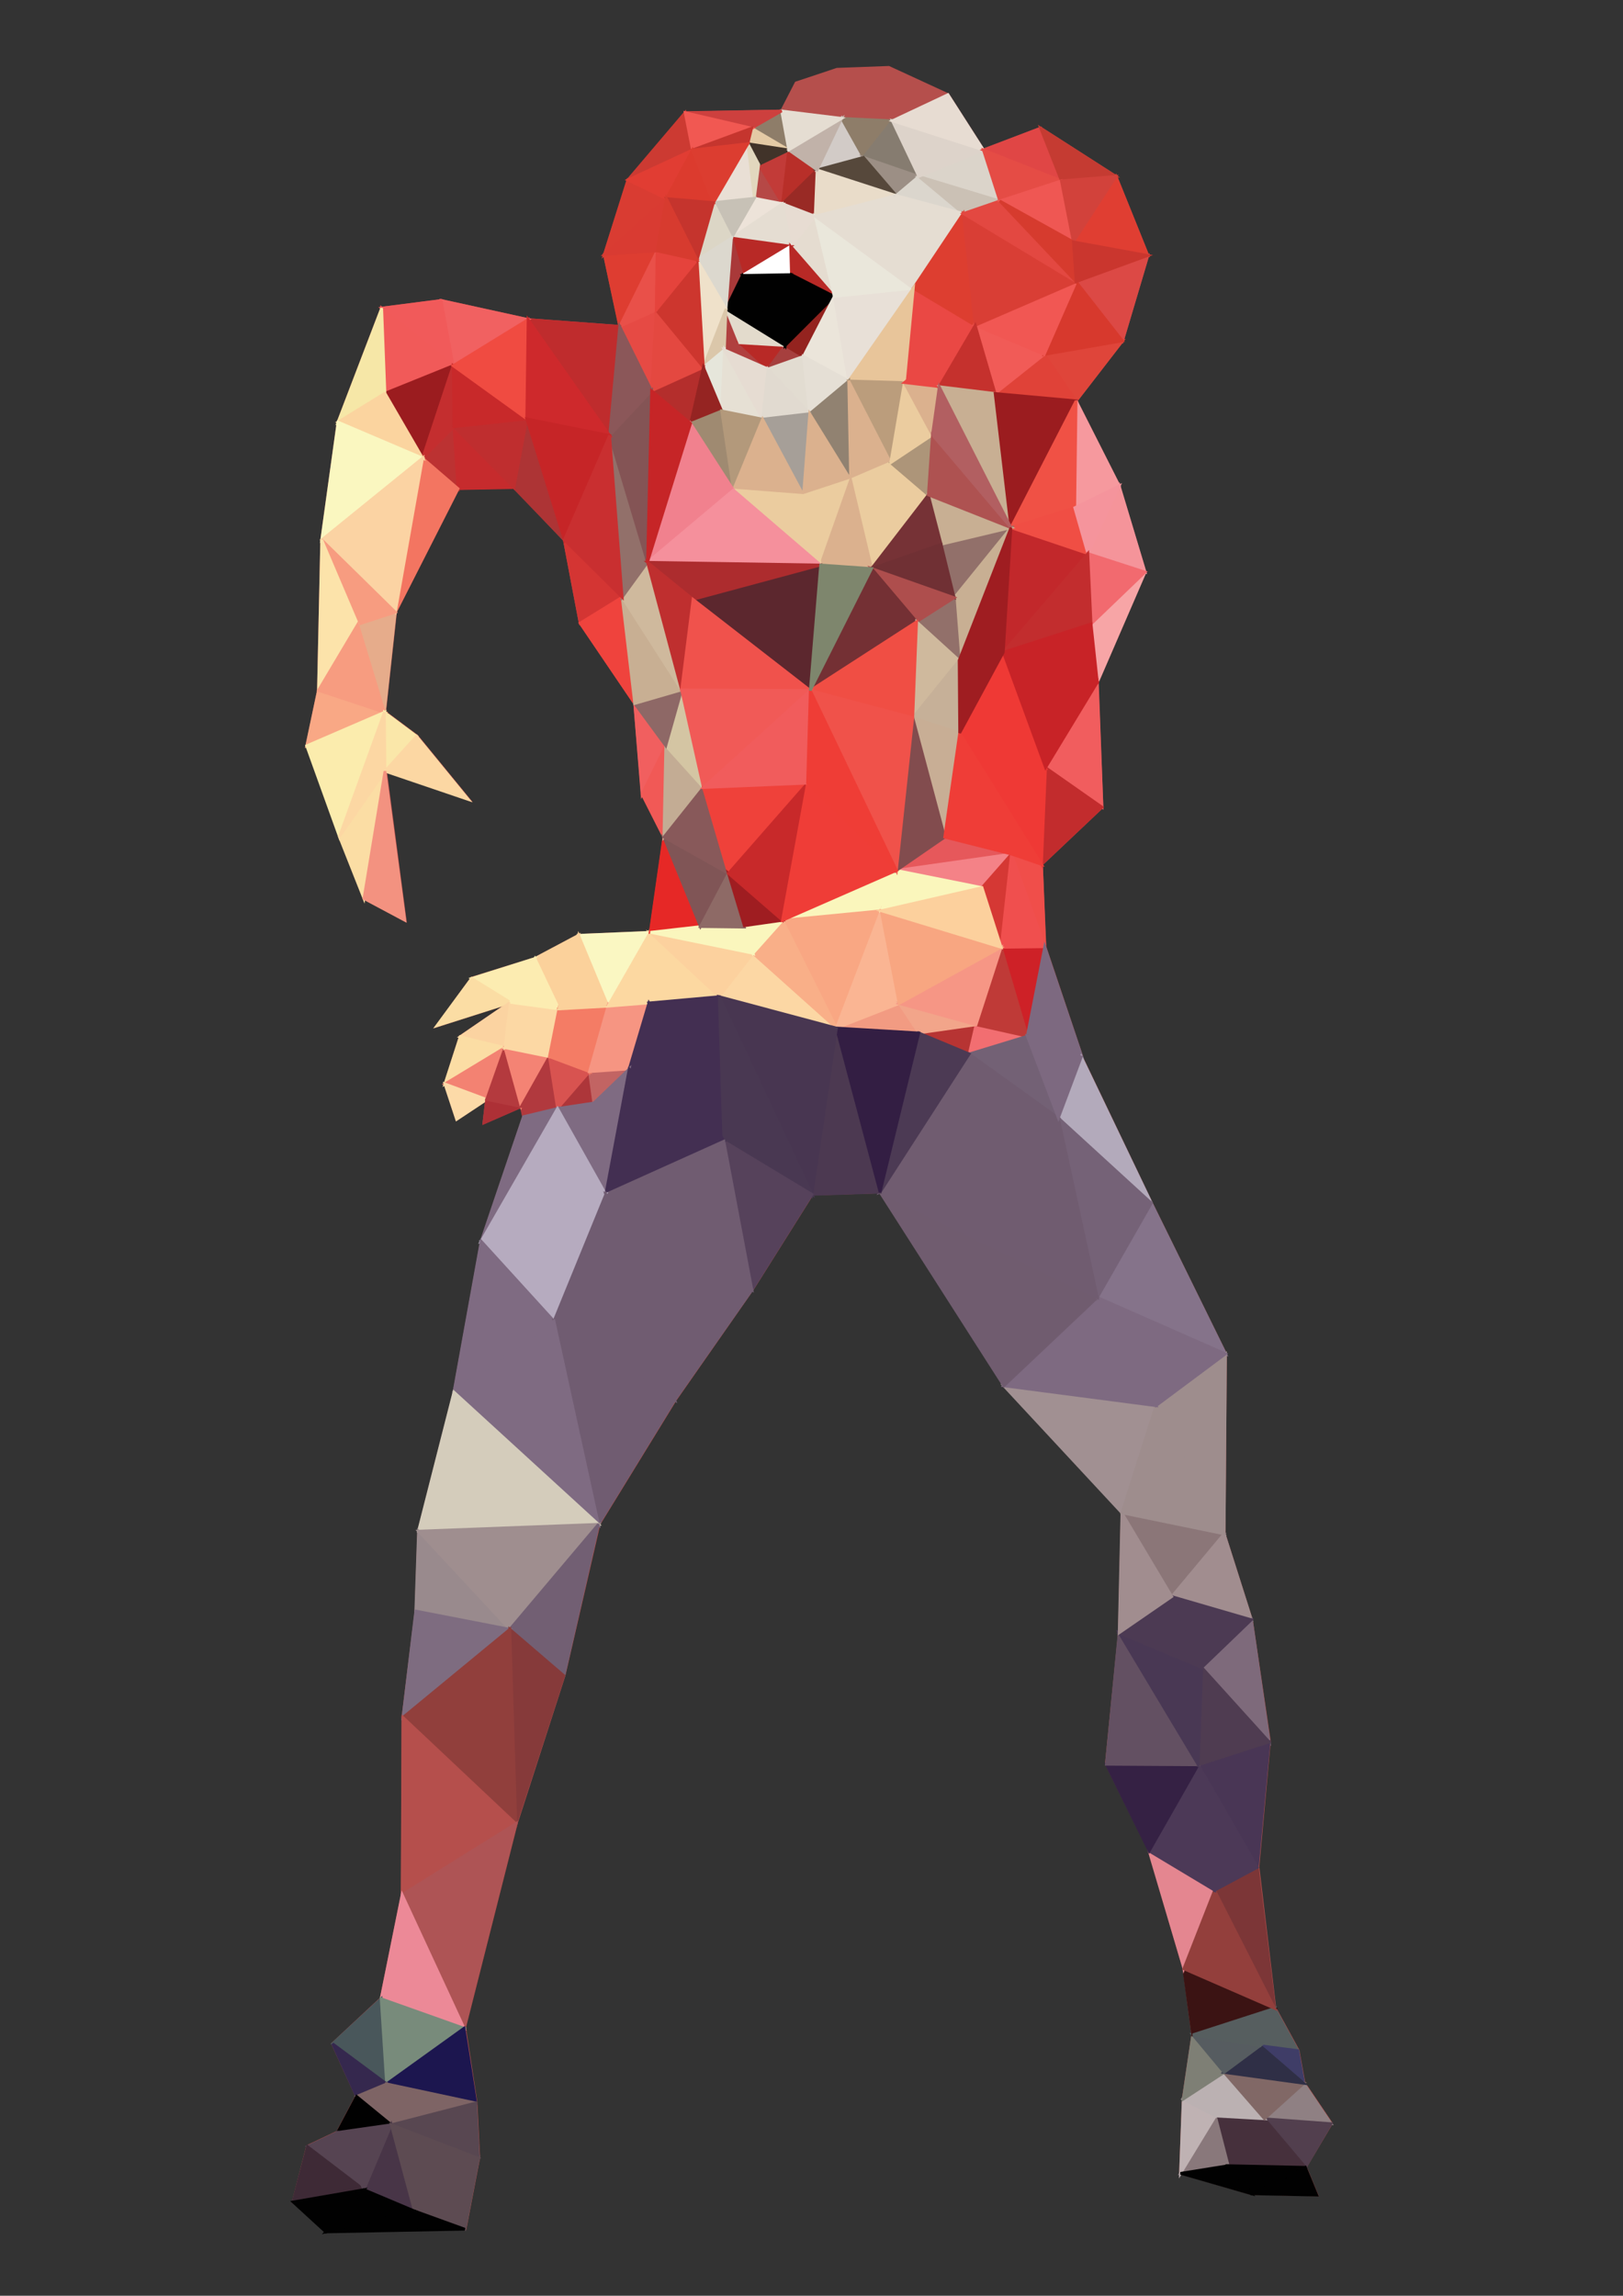 <?xml version="1.0" encoding="utf-8"?>
<svg version="1.1" xmlns="http://www.w3.org/2000/svg" xmlns:xlink="http://www.w3.org/1999/xlink" x="0px" y="0px"
	 width="595.3px" height="841.9px" viewBox="0 0 595.3 841.9" enable-background="new 0 0 595.3 841.9" xml:space="preserve">
	<rect x="0" y="0" width="595.3" height="841.9" fill="#333333" stroke="none"/>
	<g id="character">
		<path fill="#B54F4C" stroke-width="1" stroke="#B54F4C" d="M396.8,387.5l-13.5-40.2L382,317l22.2-21l-1.8-45.8l17.5-40.5l-9.5-31.5L394.7,147l17-22l9.3-31.3l-11.7-29
			L381.7,47l-21,8l-13-20.3l-21.7-10l-19,0.7l-15,5l-5.3,10.3l-35.3,0.7l-21,24.7l-8.7,27.3l5.7,26.3l-33.6-2.5l-31.9-7L140,113
			l-16,41.8l-6,43.2l-1.2,55.2l-4.2,20.2l12,33.2l9,22.8l15,8l-7.2-54.8l30.5,10.5l-19-23.2l-11.8-8.8l4-36.8l23-45.2l20.5-0.5
			L207,198l5.8,30.5l20,29.5l2.8,33.2l8,15.8l-5,34.9l-26.3,1.1l-16,8.5l-23.2,7.2l-12.8,17.5l26.9-8.6l-18.4,12.6l-5.5,17.2l4.2,13
			l11-7.2l-1,8.5l13.8-6l0.8,3.8l-15.5,45.8l-10,55.2l-13,51l-1,29.2l-4.8,39l-0.2,65l-7.8,38.2L122,749.5l8.8,19.2l-7,13.2l-11,5.2
			l-5.2,20.2l12,11l51-1l5-26l-1-20.2l-4.2-27.5l19-75l17.5-54.2l12.8-55.5l28-45.6l28.2-40.4l22-35l25-0.8l45.5,71l43.2,46.5l-1,44
			l-4.8,48.2l15.8,31.8L434,721l0.3,1l3.2,24.2l-3.5,23.5l-1,27.2l26,7.5l24,0.5l-4.2-10.2l9.5-16l-10-14.8l-2.2-12l-8.5-15.5
			l-6.2-51.8l4.2-46L459,594l-10-31.5l0.5-66l-27.2-55.3l-25.7-53.7 M396.6,387.6"/>
		<polygon fill="#B64846" stroke-width="1" stroke="#B64846" points="276.7,72.7 278.3,60.3 287,74.7 276.7,72.7 276.7,72.7 "/>
		<polygon fill="#C23B38" stroke-width="1" stroke="#C23B38" points="278.3,60.3 289.3,55 287,74.7 278.3,60.3 278.3,60.3 "/>
		<polygon fill="#B82F29" stroke-width="1" stroke="#B82F29" points="289.3,55 299.7,62.3 287,74.7 289.3,55 289.3,55 "/>
		<polygon fill="#992A25" stroke-width="1" stroke="#992A25" points="287,74.7 299,79.3 299.7,62.3 287,74.7 287,74.7 "/>
		<polygon fill="#D2CBC7" stroke-width="1" stroke="#D2CBC7" points="299.7,62.3 308.7,43.4 316.7,57.7 299.7,62.3 299.7,62.3 "/>
		<polygon fill="#8E7D69" stroke-width="1" stroke="#8E7D69" points="308.7,43.4 316.7,57.7 327.3,44.3 308.7,43.4 308.7,43.4 "/>
		<polygon fill="#867C70" stroke-width="1" stroke="#867C70" points="327.3,44.3 337,64.7 316.7,57.7 327.3,44.3 327.3,44.3 "/>
		<polygon fill="#9C8F85" stroke-width="1" stroke="#9C8F85" points="316.7,57.7 328.7,71.7 337,64.7 316.7,57.7 316.7,57.7 "/>
		<polygon fill="#56483B" stroke-width="1" stroke="#56483B" points="299.7,62.3 328.7,71.7 316.7,57.7 299.7,62.3 299.7,62.3 "/>
		<polygon fill="#8E7D69" stroke-width="1" stroke="#8E7D69" points="289.3,55 286.7,40.7 275.7,47 289.3,55 289.3,55 "/>
		<polygon fill="#E4CAA5" stroke-width="1" stroke="#E4CAA5" points="275.7,47 274.3,52.7 289.3,55 275.7,47 275.7,47 "/>
		<polygon fill="#413329" stroke-width="1" stroke="#413329" points="274.3,52.7 278.3,60.3 289.3,55 274.3,52.7 274.3,52.7 "/>
		<polygon fill="#E5DCD0" stroke-width="1" stroke="#E5DCD0" points="299,79.3 306,108.7 290,90.3 299,79.3 299,79.3 "/>
		<polygon fill="#E7DCD2" stroke-width="1" stroke="#E7DCD2" points="287,74.7 290,90.3 299,79.3 287,74.7 287,74.7 "/>
		<polygon fill="#EDE3D9" stroke-width="1" stroke="#EDE3D9" points="287,74.7 276.7,72.7 268.3,87.3 287,74.7 287,74.7 "/>
		<polygon fill="#E5DDD2" stroke-width="1" stroke="#E5DDD2" points="268.3,87.3 290,90.3 287,74.7 268.3,87.3 268.3,87.3 "/>
		<polygon fill="#B82926" stroke-width="1" stroke="#B82926" points="268.3,87.3 272.3,101 290,90.3 268.3,87.3 268.3,87.3 "/>
		<polygon fill="#FFFFFF" stroke-width="1" stroke="#FFFFFF" points="272.3,101 290.3,100.7 290,90.3 272.3,101 272.3,101 "/>
		<polygon fill="#B82926" stroke-width="1" stroke="#B82926" points="290.3,100.7 306,108.7 290,90.3 290.3,100.7 290.3,100.7 "/>
		<polygon fill="#A93939" stroke-width="1" stroke="#A93939" points="272.3,101 266.3,113.3 268.3,87.3 272.3,101 272.3,101 "/>
		<polygon fill="#B0403F" stroke-width="1" stroke="#B0403F" points="266.3,113.3 271.3,125.7 265.7,128.3 266.3,113.3 266.3,113.3 "/>
		<polygon fill="#B0403F" stroke-width="1" stroke="#B0403F" points="265.7,128.3 281.7,135.3 271.3,125.7 265.7,128.3 265.7,128.3 "/>
		<polygon fill="#B82926" stroke-width="1" stroke="#B82926" points="271.3,125.7 288,126.7 281.7,135.3 271.3,125.7 271.3,125.7 "/>
		<polygon fill="#A63F3E" stroke-width="1" stroke="#A63F3E" points="281.7,135.3 294.7,130.7 288,126.7 281.7,135.3 281.7,135.3 "/>
		<polygon fill="#94231F" stroke-width="1" stroke="#94231F" points="288,126.7 306,108.7 294.7,130.7 288,126.7 288,126.7 "/>
		<polygon fill="#E3DBCC" stroke-width="1" stroke="#E3DBCC" points="271.3,125.7 266.3,113.3 288,126.7 271.3,125.7 271.3,125.7 "/>
		<polygon fill="#010101" stroke-width="1" stroke="#010101" points="272.3,101 266.3,113.3 288,126.7 272.3,101 272.3,101 "/>
		<polygon fill="#010101" stroke-width="1" stroke="#010101" points="272.3,101 290.3,100.7 288,126.7 272.3,101 272.3,101 "/>
		<polygon fill="#010101" stroke-width="1" stroke="#010101" points="290.3,100.7 306,108.7 288,126.7 290.3,100.7 290.3,100.7 "/>
		<polygon fill="#E9DCC9" stroke-width="1" stroke="#E9DCC9" points="299,79.3 299.7,62.3 328.7,71.7 299,79.3 299,79.3 "/>
		<polygon fill="#E9DFD5" stroke-width="1" stroke="#E9DFD5" points="274.3,52.7 261.7,74.3 276.7,72.7 274.3,52.7 274.3,52.7 "/>
		<polygon fill="#E2D7BE" stroke-width="1" stroke="#E2D7BE" points="274.3,52.7 278.3,60.3 276.7,72.7 274.3,52.7 274.3,52.7 "/>
		<polygon fill="#C7C1B6" stroke-width="1" stroke="#C7C1B6" points="261.7,74.3 268.3,87.3 276.7,72.7 261.7,74.3 261.7,74.3 "/>
		<polygon fill="#DCD6C6" stroke-width="1" stroke="#DCD6C6" points="261.7,74.3 255.7,95.3 268.3,87.3 261.7,74.3 261.7,74.3 "/>
		<polygon fill="#DCD8CE" stroke-width="1" stroke="#DCD8CE" points="255.7,95.3 266.3,113.3 268.3,87.3 255.7,95.3 255.7,95.3 "/>
		<polygon fill="#EFE1CA" stroke-width="1" stroke="#EFE1CA" points="255.7,95.3 258,134.7 266.3,113.3 255.7,95.3 255.7,95.3 "/>
		<polygon fill="#DBC7AA" stroke-width="1" stroke="#DBC7AA" points="266.3,113.3 258,134.7 265.7,128.3 266.3,113.3 266.3,113.3 "/>
		<polygon fill="#E6E6DB" stroke-width="1" stroke="#E6E6DB" points="258,134.7 264.7,150.7 265.7,128.3 258,134.7 258,134.7 "/>
		<polygon fill="#E6E0D4" stroke-width="1" stroke="#E6E0D4" points="264.7,150.7 279.7,153.7 265.7,128.3 264.7,150.7 264.7,150.7 "/>
		<polygon fill="#E6DCD2" stroke-width="1" stroke="#E6DCD2" points="265.7,128.3 281.7,135.3 279.7,153.7 265.7,128.3 265.7,128.3 "/>
		<polygon fill="#E2DCD1" stroke-width="1" stroke="#E2DCD1" points="281.7,135.3 294.7,130.7 297,151.7 281.7,135.3 281.7,135.3 "/>
		<polygon fill="#E1DAD0" stroke-width="1" stroke="#E1DAD0" points="281.7,135.3 279.7,153.7 297,151.7 281.7,135.3 281.7,135.3 "/>
		<polygon fill="#EBE5DA" stroke-width="1" stroke="#EBE5DA" points="294.7,130.7 306,108.7 311.3,139.7 294.7,130.7 294.7,130.7 "/>
		<polygon fill="#E5DFD5" stroke-width="1" stroke="#E5DFD5" points="294.7,130.7 297,151.7 311.3,139.7 294.7,130.7 294.7,130.7 "/>
		<polygon fill="#E8E0D7" stroke-width="1" stroke="#E8E0D7" points="311.3,139.7 335,105.7 306,108.7 311.3,139.7 311.3,139.7 "/>
		<polygon fill="#EAE7DB" stroke-width="1" stroke="#EAE7DB" points="299,79.3 306,108.7 335,105.7 299,79.3 299,79.3 "/>
		<polygon fill="#E5DDD2" stroke-width="1" stroke="#E5DDD2" points="299,79.3 328.7,71.7 335,105.7 299,79.3 299,79.3 "/>
		<polygon fill="#DBD6CD" stroke-width="1" stroke="#DBD6CD" points="328.7,71.7 337,64.7 353.3,78.3 328.7,71.7 328.7,71.7 "/>
		<polygon fill="#DBD4CA" stroke-width="1" stroke="#DBD4CA" points="337,64.7 360.7,55 366.7,73.7 337,64.7 337,64.7 "/>
		<polygon fill="#CBC1B5" stroke-width="1" stroke="#CBC1B5" points="337,64.7 353.3,78.3 366.7,73.7 337,64.7 337,64.7 "/>
		<polygon fill="#DDD3CA" stroke-width="1" stroke="#DDD3CA" points="337,64.7 327.3,44.3 360.7,55 337,64.7 337,64.7 "/>
		<polygon fill="#E7DCD2" stroke-width="1" stroke="#E7DCD2" points="327.3,44.3 347.7,34.7 360.7,55 327.3,44.3 327.3,44.3 "/>
		<polygon fill="#C1B2A9" stroke-width="1" stroke="#C1B2A9" points="308.7,43.4 289.3,55 299.7,62.3 308.7,43.4 308.7,43.4 "/>
		<polygon fill="#E5DDD2" stroke-width="1" stroke="#E5DDD2" points="289.3,55 286.7,40.7 308.7,43.4 289.3,55 289.3,55 "/>
		<polygon fill="#E04645" stroke-width="1" stroke="#E04645" points="360.7,55 381.7,47 389.3,66.3 360.7,55 360.7,55 "/>
		<polygon fill="#E54C45" stroke-width="1" stroke="#E54C45" points="360.7,55 366.7,73.7 389.3,66.3 360.7,55 360.7,55 "/>
		<polygon fill="#C53B32" stroke-width="1" stroke="#C53B32" points="381.7,47 409.3,64.7 389.3,66.3 381.7,47 381.7,47 "/>
		<polygon fill="#E03E32" stroke-width="1" stroke="#E03E32" points="409.3,64.7 421,93.7 393.7,88.7 409.3,64.7 409.3,64.7 "/>
		<polygon fill="#DC4945" stroke-width="1" stroke="#DC4945" points="421,93.7 411.7,125 394.7,103.3 421,93.7 421,93.7 "/>
		<polygon fill="#DF453A" stroke-width="1" stroke="#DF453A" points="411.7,125 394.7,147 383,130 411.7,125 411.7,125 "/>
		<polygon fill="#E04238" stroke-width="1" stroke="#E04238" points="394.7,147 365,144.3 383,130 394.7,147 394.7,147 "/>
		<polygon fill="#EA4844" stroke-width="1" stroke="#EA4844" points="331.7,140.3 335,105.7 357.7,119.3 331.7,140.3 331.7,140.3 "/>
		<polygon fill="#E5DDD2" stroke-width="1" stroke="#E5DDD2" points="335,105.7 353.3,78.3 328.7,71.7 335,105.7 335,105.7 "/>
		<polygon fill="#DD3E30" stroke-width="1" stroke="#DD3E30" points="335,105.7 357.7,119.3 353.3,78.3 335,105.7 335,105.7 "/>
		<polygon fill="#F15B57" stroke-width="1" stroke="#F15B57" points="357.7,119.3 383,130 365,144.3 357.7,119.3 357.7,119.3 "/>
		<polygon fill="#D7392D" stroke-width="1" stroke="#D7392D" points="383,130 394.7,103.3 411.7,125 383,130 383,130 "/>
		<polygon fill="#F15753" stroke-width="1" stroke="#F15753" points="357.7,119.3 394.7,103.3 383,130 357.7,119.3 357.7,119.3 "/>
		<polygon fill="#D93E35" stroke-width="1" stroke="#D93E35" points="353.3,78.3 394.7,103.3 357.7,119.3 353.3,78.3 353.3,78.3 "/>
		<polygon fill="#E34841" stroke-width="1" stroke="#E34841" points="353.3,78.3 366.7,73.7 394.7,103.3 353.3,78.3 353.3,78.3 "/>
		<polygon fill="#EF5753" stroke-width="1" stroke="#EF5753" points="366.7,73.7 389.3,66.3 393.7,88.7 366.7,73.7 366.7,73.7 "/>
		<polygon fill="#D2423B" stroke-width="1" stroke="#D2423B" points="389.3,66.3 409.3,64.7 393.7,88.7 389.3,66.3 389.3,66.3 "/>
		<polygon fill="#D63B2E" stroke-width="1" stroke="#D63B2E" points="366.7,73.7 394.7,103.3 393.7,88.7 366.7,73.7 366.7,73.7 "/>
		<polygon fill="#CA362E" stroke-width="1" stroke="#CA362E" points="394.7,103.3 393.7,88.7 421,93.7 394.7,103.3 394.7,103.3 "/>
		<polygon fill="#CD403E" stroke-width="1" stroke="#CD403E" points="286.7,40.7 251.3,41.3 275.7,47 286.7,40.7 286.7,40.7 "/>
		<polygon fill="#CC3A32" stroke-width="1" stroke="#CC3A32" points="251.3,41.3 230.3,66 254,55 251.3,41.3 251.3,41.3 "/>
		<polygon fill="#D93C32" stroke-width="1" stroke="#D93C32" points="230.3,66 221.7,93.3 244.4,72.8 230.3,66 230.3,66 "/>
		<polygon fill="#DE3D31" stroke-width="1" stroke="#DE3D31" points="221.7,93.3 227.3,119.7 241,92 221.7,93.3 221.7,93.3 "/>
		<polygon fill="#E64A44" stroke-width="1" stroke="#E64A44" points="227.3,119.7 239,143.3 240.7,113.7 227.3,119.7 227.3,119.7 "/>
		<polygon fill="#B42E2C" stroke-width="1" stroke="#B42E2C" points="239,143.3 253.3,155.3 258,134.7 239,143.3 239,143.3 "/>
		<polygon fill="#E44840" stroke-width="1" stroke="#E44840" points="239,143.3 240.7,113.7 258,134.7 239,143.3 239,143.3 "/>
		<polygon fill="#CD362E" stroke-width="1" stroke="#CD362E" points="240.7,113.7 255.7,95.3 258,134.7 240.7,113.7 240.7,113.7 "/>
		<polygon fill="#E95049" stroke-width="1" stroke="#E95049" points="240.7,113.7 241,92 227.3,119.7 240.7,113.7 240.7,113.7 "/>
		<polygon fill="#E5433C" stroke-width="1" stroke="#E5433C" points="240.7,113.7 241,92 255.7,95.3 240.7,113.7 240.7,113.7 "/>
		<polygon fill="#D93B32" stroke-width="1" stroke="#D93B32" points="221.7,93.3 244.4,72.8 241,92 221.7,93.3 221.7,93.3 "/>
		<polygon fill="#E13D33" stroke-width="1" stroke="#E13D33" points="254,55 230.3,66 244.4,72.8 254,55 254,55 "/>
		<polygon fill="#F15852" stroke-width="1" stroke="#F15852" points="254,55 275.7,47 251.3,41.3 254,55 254,55 "/>
		<polygon fill="#C5352E" stroke-width="1" stroke="#C5352E" points="254,55 274.3,52.7 275.7,47 254,55 254,55 "/>
		<polygon fill="#DC3B2E" stroke-width="1" stroke="#DC3B2E" points="244.4,72.8 261.7,74.3 254,55 244.4,72.8 244.4,72.8 "/>
		<polygon fill="#DC3D30" stroke-width="1" stroke="#DC3D30" points="261.7,74.3 254,55 274.3,52.7 261.7,74.3 261.7,74.3 "/>
		<polygon fill="#C5342D" stroke-width="1" stroke="#C5342D" points="244.4,72.8 244.4,72.8 255.7,95.3 261.7,74.3 244.4,72.8 244.4,72.8 "/>
		<polygon fill="#D73B2F" stroke-width="1" stroke="#D73B2F" points="241,92 255.7,95.3 244.4,72.8 241,92 241,92 "/>
		<polygon fill="#E8C59A" stroke-width="1" stroke="#E8C59A" points="311.3,139.7 331.7,140.3 335,105.7 311.3,139.7 311.3,139.7 "/>
		<polygon fill="#918271" stroke-width="1" stroke="#918271" points="311.3,139.7 311,140 297,151.7 312,176 311.3,139.7 311.3,139.7 "/>
		<polygon fill="#BB9D7C" stroke-width="1" stroke="#BB9D7C" points="311.3,139.7 331.7,140.3 326.7,169.7 311.3,139.7 311.3,139.7 "/>
		<polygon fill="#952422" stroke-width="1" stroke="#952422" points="253.3,155.3 264.7,150.7 258,134.7 253.3,155.3 253.3,155.3 "/>
		<polygon fill="#9F8A71" stroke-width="1" stroke="#9F8A71" points="253.3,155.3 269,179.7 264.7,150.7 253.3,155.3 253.3,155.3 "/>
		<polygon fill="#B3997B" stroke-width="1" stroke="#B3997B" points="264.7,150.7 279.7,153.7 269,179.7 264.7,150.7 264.7,150.7 "/>
		<polygon fill="#A69F98" stroke-width="1" stroke="#A69F98" points="279.7,153.7 297,151.7 294.7,181.7 279.7,153.7 279.7,153.7 "/>
		<polygon fill="#DBB18E" stroke-width="1" stroke="#DBB18E" points="269,179.7 294.7,181.7 279.7,153.7 269,179.7 269,179.7 "/>
		<polygon fill="#918271" stroke-width="1" stroke="#918271" points="297,151.7 312,176 297,151.7 297,151.7 "/>
		<polygon fill="#DBB18E" stroke-width="1" stroke="#DBB18E" points="294.7,181.7 297,151.7 312,176 294.7,181.7 294.7,181.7 "/>
		<polygon fill="#DBB18E" stroke-width="1" stroke="#DBB18E" points="312,176 326.7,169.7 311.3,139.7 312,176 312,176 "/>
		<polygon fill="#EBCC9F" stroke-width="1" stroke="#EBCC9F" points="326.7,169.7 319.7,208.5 312,176 326.7,169.7 326.7,169.7 "/>
		<polygon fill="#EBCC9F" stroke-width="1" stroke="#EBCC9F" points="326.7,169.7 340.5,181.5 319.7,208.5 326.7,169.7 326.7,169.7 "/>
		<polygon fill="#EBCC9F" stroke-width="1" stroke="#EBCC9F" points="294.7,181.7 301,207.2 312,176 294.7,181.7 294.7,181.7 "/>
		<polygon fill="#DBB18E" stroke-width="1" stroke="#DBB18E" points="312,176 301,207.2 319.7,208.5 312,176 312,176 "/>
		<polygon fill="#EBCC9F" stroke-width="1" stroke="#EBCC9F" points="269,179.7 301,207.2 294.7,181.7 269,179.7 269,179.7 "/>
		<polygon fill="#AD9579" stroke-width="1" stroke="#AD9579" points="340.5,181.5 342,159.5 326.7,169.7 340.5,181.5 340.5,181.5 "/>
		<polygon fill="#EBCC9F" stroke-width="1" stroke="#EBCC9F" points="342,159.5 326.7,169.7 331.7,140.3 342,159.5 342,159.5 "/>
		<polygon fill="#DBB18E" stroke-width="1" stroke="#DBB18E" points="342,159.5 344.5,141.8 331.7,140.3 342,159.5 342,159.5 "/>
		<polygon fill="#EA4844" stroke-width="1" stroke="#EA4844" points="344.5,141.8 331.7,140.3 357.7,119.3 344.5,141.8 344.5,141.8 "/>
		<polygon fill="#C5312D" stroke-width="1" stroke="#C5312D" points="344.5,141.8 365,144.3 357.7,119.3 344.5,141.8 344.5,141.8 "/>
		<polyline fill="#C6B098" stroke-width="1" stroke="#C6B098" points="340.5,181.5 370.8,193.5 344.5,141.8 344.5,141.8 "/>
		<polygon fill="#C8AF93" stroke-width="1" stroke="#C8AF93" points="365,144.3 344.5,141.8 370.8,193.5 365,144.3 365,144.3 "/>
		<polygon fill="#9B1C1F" stroke-width="1" stroke="#9B1C1F" points="365,144.3 394.7,147 370.8,193.5 365,144.3 365,144.3 "/>
		<polygon fill="#F6999E" stroke-width="1" stroke="#F6999E" points="394.7,147 410.5,178.2 394.2,186.2 394.7,147 394.7,147 "/>
		<polygon fill="#F5949A" stroke-width="1" stroke="#F5949A" points="410.5,178.2 420,209.8 399,203 410.5,178.2 410.5,178.2 "/>
		<polygon fill="#F7A5A6" stroke-width="1" stroke="#F7A5A6" points="420,209.8 402.5,250.2 400.2,228.8 420,209.8 420,209.8 "/>
		<polygon fill="#F15D5E" stroke-width="1" stroke="#F15D5E" points="402.5,250.2 404.2,296 383.5,281.5 402.5,250.2 402.5,250.2 "/>
		<polygon fill="#C22C2D" stroke-width="1" stroke="#C22C2D" points="404.2,296 382,317 383.5,281.5 404.2,296 404.2,296 "/>
		<polygon fill="#F04E4A" stroke-width="1" stroke="#F04E4A" points="382,317 383.2,347.2 371,313.2 382,317 382,317 "/>
		<polygon fill="#CE2127" stroke-width="1" stroke="#CE2127" points="383.2,347.2 376.8,380 367.2,347.4 383.2,347.2 383.2,347.2 "/>
		<polygon fill="#B73433" stroke-width="1" stroke="#B73433" points="355.5,386.5 337,378.8 358,375.8 355.5,386.5 355.5,386.5 "/>
		<polygon fill="#F26E71" stroke-width="1" stroke="#F26E71" points="355.5,386.5 376.8,380 358,375.8 355.5,386.5 355.5,386.5 "/>
		<polygon fill="#BF3A37" stroke-width="1" stroke="#BF3A37" points="358,375.8 367.2,347.4 376.8,380 358,375.8 358,375.8 "/>
		<polygon fill="#E6585B" stroke-width="1" stroke="#E6585B" points="328.8,319.2 346.5,307 371,313.2 328.8,319.2 328.8,319.2 "/>
		<polygon fill="#F48287" stroke-width="1" stroke="#F48287" points="328.8,319.2 360.2,325.5 371,313.2 328.8,319.2 328.8,319.2 "/>
		<polygon fill="#D53834" stroke-width="1" stroke="#D53834" points="360.2,325.5 367.2,347.4 371,313.2 360.2,325.5 360.2,325.5 "/>
		<polygon fill="#F04F4E" stroke-width="1" stroke="#F04F4E" points="367.2,347.4 383.2,347.2 371,313.2 367.2,347.4 367.2,347.4 "/>
		<polygon fill="#FAF6BC" stroke-width="1" stroke="#FAF6BC" points="328.8,319.2 287,337.5 323.2,334 328.8,319.2 328.8,319.2 "/>
		<polygon fill="#F29B82" stroke-width="1" stroke="#F29B82" points="337,378.8 306.8,377 329.8,368 337,378.8 337,378.8 "/>
		<polygon fill="#FAF7C2" stroke-width="1" stroke="#FAF7C2" points="238.5,341.9 212.2,343 223,369 238.5,341.9 238.5,341.9 "/>
		<polygon fill="#FBD19B" stroke-width="1" stroke="#FBD19B" points="212.2,343 196.2,351.5 205,370 212.2,343 212.2,343 "/>
		<polygon fill="#FCECB1" stroke-width="1" stroke="#FCECB1" points="196.2,351.5 173,358.8 187.2,367.6 196.2,351.5 196.2,351.5 "/>
		<polygon fill="#FBDDA4" stroke-width="1" stroke="#FBDDA4" points="173,358.8 160.2,376.2 187.2,367.6 173,358.8 173,358.8 "/>
		<polygon fill="#FBD3A1" stroke-width="1" stroke="#FBD3A1" points="187.2,367.6 168.8,380.2 185.2,384.2 187.2,367.6 187.2,367.6 "/>
		<polygon fill="#FBDDA4" stroke-width="1" stroke="#FBDDA4" points="168.8,380.2 163.2,397.5 185.2,384.2 168.8,380.2 168.8,380.2 "/>
		<polygon fill="#F38272" stroke-width="1" stroke="#F38272" points="185.2,384.2 178.5,403.2 163.2,397.5 185.2,384.2 185.2,384.2 "/>
		<polygon fill="#FCDAA8" stroke-width="1" stroke="#FCDAA8" points="163.2,397.5 167.5,410.5 178.5,403.2 163.2,397.5 163.2,397.5 "/>
		<polygon fill="#AD3036" stroke-width="1" stroke="#AD3036" points="178.5,403.2 177.5,411.8 191.2,405.8 178.5,403.2 178.5,403.2 "/>
		<polygon fill="#B1393E" stroke-width="1" stroke="#B1393E" points="191.2,405.8 192,409.5 204.5,406.5 191.2,405.8 191.2,405.8 "/>
		<polygon fill="#AD363A" stroke-width="1" stroke="#AD363A" points="204.5,406.5 217.8,404.5 216.2,393 204.5,406.5 204.5,406.5 "/>
		<polygon fill="#C26463" stroke-width="1" stroke="#C26463" points="216.2,393 230.8,392 217.8,404.5 216.2,393 216.2,393 "/>
		<polygon fill="#B43A3E" stroke-width="1" stroke="#B43A3E" points="178.5,403.2 185.2,384.2 191.2,405.8 178.5,403.2 178.5,403.2 "/>
		<polygon fill="#F48374" stroke-width="1" stroke="#F48374" points="191.2,405.8 201.5,387.5 185.2,384.2 191.2,405.8 191.2,405.8 "/>
		<polygon fill="#B1393E" stroke-width="1" stroke="#B1393E" points="191.2,405.8 204.5,406.5 201.5,387.5 191.2,405.8 191.2,405.8 "/>
		<polygon fill="#D85350" stroke-width="1" stroke="#D85350" points="204.5,406.5 201.5,387.5 216.2,393 204.5,406.5 204.5,406.5 "/>
		<polygon fill="#FCD8A4" stroke-width="1" stroke="#FCD8A4" points="185.2,384.2 205,370 187.2,367.6 185.2,384.2 185.2,384.2 "/>
		<polyline fill="#FCECB1" stroke-width="1" stroke="#FCECB1" points="187.2,367.6 196.2,351.5 205,370 187.2,367.6 "/>
		<polygon fill="#FCD8A4" stroke-width="1" stroke="#FCD8A4" points="185.2,384.2 205,370 201.5,387.5 185.2,384.2 185.2,384.2 "/>
		<polygon fill="#F47C65" stroke-width="1" stroke="#F47C65" points="201.5,387.5 216.2,393 205,370 201.5,387.5 201.5,387.5 "/>
		<polygon fill="#F47C65" stroke-width="1" stroke="#F47C65" points="205,370 223,369 216.2,393 205,370 205,370 "/>
		<polygon fill="#FBD19B" stroke-width="1" stroke="#FBD19B" points="205,370 212.2,343 223,369 205,370 205,370 "/>
		<polygon fill="#F69582" stroke-width="1" stroke="#F69582" points="216.2,393 230.8,392 223,369 216.2,393 216.2,393 "/>
		<polygon fill="#F69582" stroke-width="1" stroke="#F69582" points="230.8,392 238,367.8 223,369 230.8,392 230.8,392 "/>
		<polygon fill="#FCD8A1" stroke-width="1" stroke="#FCD8A1" points="223,369 238.5,341.9 238,367.8 223,369 223,369 "/>
		<polygon fill="#FCD8A1" stroke-width="1" stroke="#FCD8A1" points="238,367.8 263.8,365.5 238.5,341.9 238,367.8 238,367.8 "/>
		<polygon fill="#FCD7A4" stroke-width="1" stroke="#FCD7A4" points="263.8,365.5 306.8,377 276.2,349.6 263.8,365.5 263.8,365.5 "/>
		<polygon fill="#FCD19E" stroke-width="1" stroke="#FCD19E" points="238.5,341.9 276.2,349.6 263.8,365.5 238.5,341.9 238.5,341.9 "/>
		<polygon fill="#F9A783" stroke-width="1" stroke="#F9A783" points="323.2,334 306.8,377 287,337.5 323.2,334 323.2,334 "/>
		<polygon fill="#F9AF88" stroke-width="1" stroke="#F9AF88" points="287,337.5 276.2,349.6 306.8,377 287,337.5 287,337.5 "/>
		<polygon fill="#FAB593" stroke-width="1" stroke="#FAB593" points="306.8,377 323.2,334 329.8,368 306.8,377 306.8,377 "/>
		<polygon fill="#F2A58A" stroke-width="1" stroke="#F2A58A" points="329.8,368 358,375.8 337,378.8 329.8,368 329.8,368 "/>
		<polygon fill="#F69685" stroke-width="1" stroke="#F69685" points="329.8,368 367.2,347.4 358,375.8 329.8,368 329.8,368 "/>
		<polygon fill="#FAF6BC" stroke-width="1" stroke="#FAF6BC" points="323.2,334 328.8,319.2 360.2,325.5 323.2,334 323.2,334 "/>
		<polygon fill="#F8A681" stroke-width="1" stroke="#F8A681" points="323.2,334 329.8,368 367.2,347.4 323.2,334 323.2,334 "/>
		<polygon fill="#FCD09D" stroke-width="1" stroke="#FCD09D" points="323.2,334 360.2,325.5 367.2,347.4 323.2,334 323.2,334 "/>
		<polygon fill="#EF3935" stroke-width="1" stroke="#EF3935" points="352,268.8 382,317 383.5,281.5 352,268.8 352,268.8 "/>
		<polygon fill="#EF3935" stroke-width="1" stroke="#EF3935" points="352,268.8 368,239.2 383.5,281.5 352,268.8 352,268.8 "/>
		<polygon fill="#C2282B" stroke-width="1" stroke="#C2282B" points="368,239.2 370.8,193.5 399,203 368,239.2 368,239.2 "/>
		<polygon fill="#F05145" stroke-width="1" stroke="#F05145" points="370.8,193.5 394.7,147 394.2,186.2 370.8,193.5 370.8,193.5 "/>
		<polygon fill="#F04E44" stroke-width="1" stroke="#F04E44" points="370.8,193.5 399,203 394.2,186.2 370.8,193.5 370.8,193.5 "/>
		<polygon fill="#F5949C" stroke-width="1" stroke="#F5949C" points="394.2,186.2 399,203 410.5,178.2 394.2,186.2 394.2,186.2 "/>
		<polygon fill="#F26A6F" stroke-width="1" stroke="#F26A6F" points="420,209.8 399,203 400.2,228.8 420,209.8 420,209.8 "/>
		<polygon fill="#C82327" stroke-width="1" stroke="#C82327" points="368,239.2 383.5,281.5 402.5,250.2 368,239.2 368,239.2 "/>
		<polygon fill="#BF2C2D" stroke-width="1" stroke="#BF2C2D" points="227.3,119.7 193.7,117.2 223.6,159.7 227.3,119.7 227.3,119.7 "/>
		<polygon fill="#F16161" stroke-width="1" stroke="#F16161" points="193.7,117.2 161.8,110.2 166.2,134.1 193.7,117.2 193.7,117.2 "/>
		<polygon fill="#F15A5A" stroke-width="1" stroke="#F15A5A" points="161.8,110.2 140,113 166.2,134.1 161.8,110.2 161.8,110.2 "/>
		<polygon fill="#F15A59" stroke-width="1" stroke="#F15A59" points="140,113 141.2,144.2 166.2,134.1 140,113 140,113 "/>
		<polygon fill="#9B1C1F" stroke-width="1" stroke="#9B1C1F" points="141.2,144.2 155,168 166.2,134.1 141.2,144.2 141.2,144.2 "/>
		<polygon fill="#BC3232" stroke-width="1" stroke="#BC3232" points="155,168 168,179.2 166.5,156.5 155,168 155,168 "/>
		<polygon fill="#C62B2D" stroke-width="1" stroke="#C62B2D" points="168,179.2 188.5,178.8 166.5,156.5 168,179.2 168,179.2 "/>
		<polygon fill="#AD3435" stroke-width="1" stroke="#AD3435" points="188.5,178.8 193.2,153.6 207,198 188.5,178.8 188.5,178.8 "/>
		<polygon fill="#D43533" stroke-width="1" stroke="#D43533" points="207,198 212.8,228.5 228.2,219 207,198 207,198 "/>
		<polygon fill="#EF433D" stroke-width="1" stroke="#EF433D" points="212.8,228.5 232.8,258 228.2,219 212.8,228.5 212.8,228.5 "/>
		<polygon fill="#F15F5F" stroke-width="1" stroke="#F15F5F" points="232.8,258 235.5,291.2 244.2,273.5 232.8,258 232.8,258 "/>
		<polygon fill="#F15956" stroke-width="1" stroke="#F15956" points="244.2,273.5 243.5,307 235.5,291.2 244.2,273.5 244.2,273.5 "/>
		<polygon fill="#E62826" stroke-width="1" stroke="#E62826" points="243.5,307 238.5,341.9 256.9,339.8 243.5,307 243.5,307 "/>
		<polyline fill="#FAF6BD" stroke-width="1" stroke="#FAF6BD" points="238.5,341.9 256.9,339.8 276.2,349.6 238.5,341.9 "/>
		<polygon fill="#FAF6BD" stroke-width="1" stroke="#FAF6BD" points="256.9,339.8 273,340 276.2,349.6 256.9,339.8 256.9,339.8 "/>
		<polygon fill="#FAF6BD" stroke-width="1" stroke="#FAF6BD" points="273,339.5 287,337.5 276.2,349.6 273,339.5 273,339.5 "/>
		<polygon fill="#805556" stroke-width="1" stroke="#805556" points="256.9,339.8 243.5,307 267.2,320.3 256.9,339.8 256.9,339.8 "/>
		<polygon fill="#8E6A66" stroke-width="1" stroke="#8E6A66" points="256.9,339.8 273,340 267.2,320.3 256.9,339.8 256.9,339.8 "/>
		<polygon fill="#C3AC94" stroke-width="1" stroke="#C3AC94" points="243.5,307 244.2,273.5 258,288.8 243.5,307 243.5,307 "/>
		<polygon fill="#88595A" stroke-width="1" stroke="#88595A" points="243.5,307 267.2,320.3 258,288.8 243.5,307 243.5,307 "/>
		<polygon fill="#D4C5A3" stroke-width="1" stroke="#D4C5A3" points="258,288.8 250,253 244.2,273.5 258,288.8 258,288.8 "/>
		<polygon fill="#8E6866" stroke-width="1" stroke="#8E6866" points="244.2,273.5 232.8,258 250,253 244.2,273.5 244.2,273.5 "/>
		<polygon fill="#F1818E" stroke-width="1" stroke="#F1818E" points="253.3,155.3 237.5,206.2 269,179.7 253.3,155.3 253.3,155.3 "/>
		<polygon fill="#F5909C" stroke-width="1" stroke="#F5909C" points="237.5,206.2 301,207.2 269,179.7 237.5,206.2 237.5,206.2 "/>
		<polygon fill="#5C272E" stroke-width="1" stroke="#5C272E" points="301,207.2 254.2,219.8 297.2,253.2 301,207.2 301,207.2 "/>
		<polygon fill="#92706A" stroke-width="1" stroke="#92706A" points="350,219.2 370.8,193.5 345.2,199.6 350,219.2 350,219.2 "/>
		<polygon fill="#C8AF93" stroke-width="1" stroke="#C8AF93" points="370.8,193.5 351.8,242.2 350,219.2 370.8,193.5 370.8,193.5 "/>
		<polygon fill="#92706A" stroke-width="1" stroke="#92706A" points="350,219.2 336.2,228 351.8,242.2 350,219.2 350,219.2 "/>
		<polygon fill="#C8AF93" stroke-width="1" stroke="#C8AF93" points="345.2,199.6 340.5,181.5 370.8,193.5 345.2,199.6 345.2,199.6 "/>
		<polygon fill="#763236" stroke-width="1" stroke="#763236" points="345.2,199.6 319.7,208.5 340.5,181.5 345.2,199.6 345.2,199.6 "/>
		<polygon fill="#703034" stroke-width="1" stroke="#703034" points="319.7,208.5 350,219.2 345.2,199.6 319.7,208.5 319.7,208.5 "/>
		<polygon fill="#AE4E4D" stroke-width="1" stroke="#AE4E4D" points="319.7,208.5 350,219.2 336.2,228 319.7,208.5 319.7,208.5 "/>
		<polygon fill="#743034" stroke-width="1" stroke="#743034" points="319.7,208.5 297.2,253.2 336.2,228 319.7,208.5 319.7,208.5 "/>
		<polygon fill="#CFB99D" stroke-width="1" stroke="#CFB99D" points="336.2,228 334.8,263.2 351.8,242.2 336.2,228 336.2,228 "/>
		<polygon fill="#C6B098" stroke-width="1" stroke="#C6B098" points="351.8,242.2 352,268.8 334.8,263.2 351.8,242.2 351.8,242.2 "/>
		<polygon fill="#C8AE95" stroke-width="1" stroke="#C8AE95" points="352,268.8 346.5,307 334.8,263.2 352,268.8 352,268.8 "/>
		<polygon fill="#824C4E" stroke-width="1" stroke="#824C4E" points="334.8,263.2 328.8,319.2 346.5,307 334.8,263.2 334.8,263.2 "/>
		<polygon fill="#C8AF93" stroke-width="1" stroke="#C8AF93" points="232.8,258 228.2,219 250,253 232.8,258 232.8,258 "/>
		<polygon fill="#CFB99D" stroke-width="1" stroke="#CFB99D" points="228.2,219 237.5,206.2 250,253 228.2,219 228.2,219 "/>
		<polygon fill="#92706A" stroke-width="1" stroke="#92706A" points="228.2,219 223.6,159.7 237.5,206.2 228.2,219 228.2,219 "/>
		<polygon fill="#845455" stroke-width="1" stroke="#845455" points="237.5,206.2 239,143.3 223.6,159.7 237.5,206.2 237.5,206.2 "/>
		<polygon fill="#8B5759" stroke-width="1" stroke="#8B5759" points="223.6,159.7 227.3,119.7 239,143.3 223.6,159.7 223.6,159.7 "/>
		<polygon fill="#AD2C2E" stroke-width="1" stroke="#AD2C2E" points="254.2,219.8 237.5,206.2 301,207.2 254.2,219.8 254.2,219.8 "/>
		<polygon fill="#BF2F2F" stroke-width="1" stroke="#BF2F2F" points="254.2,219.8 237.5,206.2 250,253 254.2,219.8 254.2,219.8 "/>
		<polygon fill="#C42E2F" stroke-width="1" stroke="#C42E2F" points="166.5,156.5 166.2,134.1 155,168 166.5,156.5 166.5,156.5 "/>
		<polygon fill="#BF2E2F" stroke-width="1" stroke="#BF2E2F" points="166.5,156.5 193.2,153.6 188.5,178.8 166.5,156.5 166.5,156.5 "/>
		<polygon fill="#C8292A" stroke-width="1" stroke="#C8292A" points="166.5,156.5 166.2,134.1 193.2,153.6 166.5,156.5 166.5,156.5 "/>
		<polygon fill="#F04B41" stroke-width="1" stroke="#F04B41" points="166.2,134.1 193.7,117.2 193.2,153.6 166.2,134.1 166.2,134.1 "/>
		<polygon fill="#CE292C" stroke-width="1" stroke="#CE292C" points="223.6,159.7 193.2,153.6 193.7,117.2 223.6,159.7 223.6,159.7 "/>
		<polygon fill="#C62527" stroke-width="1" stroke="#C62527" points="223.6,159.7 207,198 193.2,153.6 223.6,159.7 223.6,159.7 "/>
		<polygon fill="#C92F30" stroke-width="1" stroke="#C92F30" points="223.6,159.7 207,198 228.2,219 223.6,159.7 223.6,159.7 "/>
		<polygon fill="#F6E7A7" stroke-width="1" stroke="#F6E7A7" points="140,113 124,154.8 141.2,144.2 140,113 140,113 "/>
		<polygon fill="#F37561" stroke-width="1" stroke="#F37561" points="168,179.2 145,224.5 155,168 168,179.2 168,179.2 "/>
		<polygon fill="#E6AC8B" stroke-width="1" stroke="#E6AC8B" points="145,224.5 141,261.2 131.2,229 145,224.5 145,224.5 "/>
		<polygon fill="#FBD49F" stroke-width="1" stroke="#FBD49F" points="124,154.8 155,168 141.2,144.2 124,154.8 124,154.8 "/>
		<polygon fill="#FAF7C0" stroke-width="1" stroke="#FAF7C0" points="124,154.8 118,198 155,168 124,154.8 124,154.8 "/>
		<polygon fill="#FBD3A3" stroke-width="1" stroke="#FBD3A3" points="118,198 145,224.5 155,168 118,198 118,198 "/>
		<polygon fill="#F79C80" stroke-width="1" stroke="#F79C80" points="118,198 131.2,229 145,224.5 118,198 118,198 "/>
		<polygon fill="#FCE3AA" stroke-width="1" stroke="#FCE3AA" points="118,198 116.8,253.2 131.2,229 118,198 118,198 "/>
		<polygon fill="#F9A885" stroke-width="1" stroke="#F9A885" points="116.8,253.2 112.5,273.5 141,261.2 116.8,253.2 116.8,253.2 "/>
		<polygon fill="#F79C80" stroke-width="1" stroke="#F79C80" points="116.8,253.2 131.2,229 141,261.2 116.8,253.2 116.8,253.2 "/>
		<polygon fill="#FAE7A9" stroke-width="1" stroke="#FAE7A9" points="141,261.2 152.8,270 141.2,282.8 141,261.2 141,261.2 "/>
		<polygon fill="#FBECAD" stroke-width="1" stroke="#FBECAD" points="112.5,273.5 124.5,306.8 141,261.2 112.5,273.5 112.5,273.5 "/>
		<polygon fill="#FBDDA4" stroke-width="1" stroke="#FBDDA4" points="124.5,306.8 133.5,329.5 141.2,282.8 124.5,306.8 124.5,306.8 "/>
		<polygon fill="#FCD7A3" stroke-width="1" stroke="#FCD7A3" points="124.5,306.8 141,261.2 141.2,282.8 124.5,306.8 124.5,306.8 "/>
		<polygon fill="#FCD7A3" stroke-width="1" stroke="#FCD7A3" points="152.8,270 171.8,293.2 141.2,282.8 152.8,270 152.8,270 "/>
		<polygon fill="#F39280" stroke-width="1" stroke="#F39280" points="141.2,282.8 148.5,337.5 133.5,329.5 141.2,282.8 141.2,282.8 "/>
		<polygon fill="#F0524C" stroke-width="1" stroke="#F0524C" points="250,253 297.2,253.2 254.2,219.8 250,253 250,253 "/>
		<polygon fill="#F04E44" stroke-width="1" stroke="#F04E44" points="297.2,253.2 336.2,228 334.8,263.2 297.2,253.2 297.2,253.2 "/>
		<polygon fill="#F15A57" stroke-width="1" stroke="#F15A57" points="258,288.8 250,253 297.2,253.2 258,288.8 258,288.8 "/>
		<polygon fill="#F0524A" stroke-width="1" stroke="#F0524A" points="297.2,253.2 328.8,319.2 334.8,263.2 297.2,253.2 297.2,253.2 "/>
		<polygon fill="#EF413A" stroke-width="1" stroke="#EF413A" points="267.2,320.3 296.2,287.2 258,288.8 267.2,320.3 267.2,320.3 "/>
		<polygon fill="#9F1D21" stroke-width="1" stroke="#9F1D21" points="273,339.5 267.2,320.3 287,337.5 273,339.5 273,339.5 "/>
		<polygon fill="#C8292A" stroke-width="1" stroke="#C8292A" points="287,337.5 296.2,287.2 267.2,320.3 287,337.5 287,337.5 "/>
		<polygon fill="#EF3D37" stroke-width="1" stroke="#EF3D37" points="287,337.5 328.8,319.2 296.2,287.2 287,337.5 287,337.5 "/>
		<polygon fill="#F15C5C" stroke-width="1" stroke="#F15C5C" points="258,288.8 297.2,253.2 296.2,287.2 258,288.8 258,288.8 "/>
		<polygon fill="#EF3D36" stroke-width="1" stroke="#EF3D36" points="296.2,287.2 328.8,319.2 297.2,253.2 296.2,287.2 296.2,287.2 "/>
		<polygon fill="#7D6980" stroke-width="1" stroke="#7D6980" points="383.2,347.2 396.8,387.5 376.8,380 383.2,347.2 383.2,347.2 "/>
		<polygon fill="#B3AABB" stroke-width="1" stroke="#B3AABB" points="396.6,387.6 422.3,441.2 388.2,410.1 396.6,387.6 396.6,387.6 "/>
		<polygon fill="#85738A" stroke-width="1" stroke="#85738A" points="422.3,441.2 449.5,496.5 402.5,475.8 422.3,441.2 422.3,441.2 "/>
		<polygon fill="#9E8D8D" stroke-width="1" stroke="#9E8D8D" points="449.5,496.5 449,562.5 424,515.5 449.5,496.5 449.5,496.5 "/>
		<polygon fill="#8B7678" stroke-width="1" stroke="#8B7678" points="449,562.5 411.5,554.8 429.8,585.5 449,562.5 449,562.5 "/>
		<polygon fill="#A18D8F" stroke-width="1" stroke="#A18D8F" points="449,562.5 459,594 429.8,585.5 449,562.5 449,562.5 "/>
		<polygon fill="#7E6A7B" stroke-width="1" stroke="#7E6A7B" points="459,594 465.5,638.8 440.8,611.5 459,594 459,594 "/>
		<polygon fill="#493655" stroke-width="1" stroke="#493655" points="465.5,638.8 461.2,684.8 439.5,647.2 465.5,638.8 465.5,638.8 "/>
		<polygon fill="#7C3637" stroke-width="1" stroke="#7C3637" points="461.2,684.8 467.5,736.5 445.5,693.2 461.2,684.8 461.2,684.8 "/>
		<polygon fill="#565E5F" stroke-width="1" stroke="#565E5F" points="467.5,736.5 476,752 462.2,750.2 467.5,736.5 467.5,736.5 "/>
		<polygon fill="#3F3D67" stroke-width="1" stroke="#3F3D67" points="476,752 478.2,764 462.2,750.2 476,752 476,752 "/>
		<polygon fill="#8F8083" stroke-width="1" stroke="#8F8083" points="478.2,764 488.2,778.8 463.8,777 478.2,764 478.2,764 "/>
		<polygon fill="#523F4E" stroke-width="1" stroke="#523F4E" points="488.2,778.8 478.8,794.8 463.8,777 488.2,778.8 488.2,778.8 "/>
		<polygon fill="#46303C" stroke-width="1" stroke="#46303C" points="478.8,794.8 450.5,794.2 463.8,777 478.8,794.8 478.8,794.8 "/>
		<polygon fill="#46303C" stroke-width="1" stroke="#46303C" points="450.5,794.2 445.8,776 463.8,777 450.5,794.2 450.5,794.2 "/>
		<polygon fill="#89787B" stroke-width="1" stroke="#89787B" points="445.8,776 433,797 450.5,794.2 445.8,776 445.8,776 "/>
		<polygon fill="#BFB2B3" stroke-width="1" stroke="#BFB2B3" points="445.8,776 434,769.8 433,797 445.8,776 445.8,776 "/>
		<polygon fill="#BBB1B2" stroke-width="1" stroke="#BBB1B2" points="434,769.8 449,760 445.8,776 434,769.8 434,769.8 "/>
		<polygon fill="#BBB1B2" stroke-width="1" stroke="#BBB1B2" points="445.8,776 463.8,777 449,760 445.8,776 445.8,776 "/>
		<polygon fill="#816866" stroke-width="1" stroke="#816866" points="449,760 478.2,764 463.8,777 449,760 449,760 "/>
		<polygon fill="#7E7F75" stroke-width="1" stroke="#7E7F75" points="434,769.8 437.5,746.2 449,760 434,769.8 434,769.8 "/>
		<polygon fill="#2F2F46" stroke-width="1" stroke="#2F2F46" points="449,760 462.2,750.2 478.2,764 449,760 449,760 "/>
		<polygon fill="#565C60" stroke-width="1" stroke="#565C60" points="449,760 437.5,746.2 462.2,750.2 449,760 449,760 "/>
		<polygon fill="#3B1313" stroke-width="1" stroke="#3B1313" points="437.5,746.2 434.2,722 467.5,736.5 437.5,746.2 437.5,746.2 "/>
		<polygon fill="#565E5F" stroke-width="1" stroke="#565E5F" points="437.5,746.2 467.5,736.5 462.2,750.2 437.5,746.2 437.5,746.2 "/>
		<polygon fill="#E48690" stroke-width="1" stroke="#E48690" points="434.2,722 434,721 421.5,678.8 445.5,693.2 434.2,722 434.2,722 "/>
		<polygon fill="#933F3C" stroke-width="1" stroke="#933F3C" points="434.2,722 445.5,693.2 467.5,736.5 434.2,722 434.2,722 "/>
		<polygon fill="#4C3957" stroke-width="1" stroke="#4C3957" points="439.5,647.2 445.5,693.2 461.2,684.8 439.5,647.2 439.5,647.2 "/>
		<polygon fill="#4C3957" stroke-width="1" stroke="#4C3957" points="439.5,647.2 421.5,678.8 445.5,693.2 439.5,647.2 439.5,647.2 "/>
		<polygon fill="#352144" stroke-width="1" stroke="#352144" points="421.5,678.8 405.8,647 439.5,647.2 421.5,678.8 421.5,678.8 "/>
		<polygon fill="#635062" stroke-width="1" stroke="#635062" points="405.8,647 410.5,598.8 439.5,647.2 405.8,647 405.8,647 "/>
		<polygon fill="#4F3C51" stroke-width="1" stroke="#4F3C51" points="440.8,611.5 439.5,647.2 465.5,638.8 440.8,611.5 440.8,611.5 "/>
		<polygon fill="#493854" stroke-width="1" stroke="#493854" points="410.5,598.8 440.8,611.5 439.5,647.2 410.5,598.8 410.5,598.8 "/>
		<polygon fill="#4C3A53" stroke-width="1" stroke="#4C3A53" points="410.5,598.8 429.8,585.5 440.8,611.5 410.5,598.8 410.5,598.8 "/>
		<polygon fill="#4C3A53" stroke-width="1" stroke="#4C3A53" points="429.8,585.5 440.8,611.5 459,594 429.8,585.5 429.8,585.5 "/>
		<polygon fill="#A18D8F" stroke-width="1" stroke="#A18D8F" points="410.5,598.8 411.5,554.8 429.8,585.5 410.5,598.8 410.5,598.8 "/>
		<polygon fill="#A19092" stroke-width="1" stroke="#A19092" points="411.5,554.8 368.2,508.2 424,515.5 411.5,554.8 411.5,554.8 "/>
		<polygon fill="#9E8D8D" stroke-width="1" stroke="#9E8D8D" points="411.5,554.8 424,515.5 449,562.5 411.5,554.8 411.5,554.8 "/>
		<polygon fill="#7E6A81" stroke-width="1" stroke="#7E6A81" points="402.5,475.8 424,515.5 449.5,496.5 402.5,475.8 402.5,475.8 "/>
		<polygon fill="#7E6A81" stroke-width="1" stroke="#7E6A81" points="368.2,508.2 402.5,475.8 424,515.5 368.2,508.2 368.2,508.2 "/>
		<polygon fill="#705C6F" stroke-width="1" stroke="#705C6F" points="368.2,508.2 322.8,437.2 402.5,475.8 368.2,508.2 368.2,508.2 "/>
		<polygon fill="#756277" stroke-width="1" stroke="#756277" points="402.5,475.8 388.2,410 422.3,441.2 402.5,475.8 402.5,475.8 "/>
		<polygon fill="#705C70" stroke-width="1" stroke="#705C70" points="322.8,437.2 388.2,410 402.5,475.8 322.8,437.2 322.8,437.2 "/>
		<polygon fill="#736175" stroke-width="1" stroke="#736175" points="376.8,380 388.2,410 376.8,380 376.8,380 "/>
		<polygon fill="#736175" stroke-width="1" stroke="#736175" points="355.5,386.5 376.8,380 388.2,410 355.5,386.5 355.5,386.5 "/>
		<polygon fill="#705C70" stroke-width="1" stroke="#705C70" points="355.5,386.5 322.8,437.2 388.2,410 355.5,386.5 355.5,386.5 "/>
		<polygon fill="#4C3A54" stroke-width="1" stroke="#4C3A54" points="337,378.8 322.8,437.2 355.5,386.5 337,378.8 337,378.8 "/>
		<polygon fill="#4C3951" stroke-width="1" stroke="#4C3951" points="306.8,377 297.8,438 322.8,437.2 306.8,377 306.8,377 "/>
		<polygon fill="#331E43" stroke-width="1" stroke="#331E43" points="306.8,377 322.8,437.2 337,378.8 306.8,377 306.8,377 "/>
		<polygon fill="#483651" stroke-width="1" stroke="#483651" points="263.8,365.5 297.8,438 306.8,377 263.8,365.5 263.8,365.5 "/>
		<polygon fill="#432F52" stroke-width="1" stroke="#432F52" points="238,367.8 263.8,365.5 265.5,418.5 238,367.8 238,367.8 "/>
		<polygon fill="#493852" stroke-width="1" stroke="#493852" points="265.5,418.5 263.8,365.5 297.8,438 265.5,418.5 265.5,418.5 "/>
		<polygon fill="#56425B" stroke-width="1" stroke="#56425B" points="265.5,418.5 275.8,473 297.8,438 265.5,418.5 265.5,418.5 "/>
		<polygon fill="#432F52" stroke-width="1" stroke="#432F52" points="265.5,418.5 230.8,392 238,367.8 265.5,418.5 265.5,418.5 "/>
		<polygon fill="#7F6B82" stroke-width="1" stroke="#7F6B82" points="230.8,392 217.8,404.5 222.2,438 230.8,392 230.8,392 "/>
		<polygon fill="#7F6B82" stroke-width="1" stroke="#7F6B82" points="217.8,404.5 204.5,406.5 222.2,438 217.8,404.5 217.8,404.5 "/>
		<polygon fill="#7F6B82" stroke-width="1" stroke="#7F6B82" points="192,409.5 176.5,455.2 204.5,406.5 192,409.5 192,409.5 "/>
		<polygon fill="#B6ABBF" stroke-width="1" stroke="#B6ABBF" points="176.5,455.2 222.2,438 204.5,406.5 176.5,455.2 176.5,455.2 "/>
		<polygon fill="#432F52" stroke-width="1" stroke="#432F52" points="222.2,438 230.8,392 265.5,418.5 222.2,438 222.2,438 "/>
		<polygon fill="#705C71" stroke-width="1" stroke="#705C71" points="222.2,438 275.8,473 265.5,418.5 222.2,438 222.2,438 "/>
		<polygon fill="#B6ABBF" stroke-width="1" stroke="#B6ABBF" points="222.2,438 176.5,455.2 203.2,484.5 222.2,438 222.2,438 "/>
		<polygon fill="#705C71" stroke-width="1" stroke="#705C71" points="222.2,438 275.8,473 247.5,513.4 222.2,438 222.2,438 "/>
		<polygon fill="#705C71" stroke-width="1" stroke="#705C71" points="222.2,438 203.2,484.5 247.5,513.4 222.2,438 222.2,438 "/>
		<polygon fill="#7F6B82" stroke-width="1" stroke="#7F6B82" points="176.5,455.2 166.5,510.5 203.2,484.5 176.5,455.2 176.5,455.2 "/>
		<polygon fill="#705C71" stroke-width="1" stroke="#705C71" points="203.2,484.5 219.5,559 247.5,513.4 203.2,484.5 203.2,484.5 "/>
		<polygon fill="#7F6B82" stroke-width="1" stroke="#7F6B82" points="203.2,484.5 166.5,510.5 219.5,559 203.2,484.5 203.2,484.5 "/>
		<polygon fill="#D4CCBB" stroke-width="1" stroke="#D4CCBB" points="166.5,510.5 153.5,561.5 219.5,559 166.5,510.5 166.5,510.5 "/>
		<polygon fill="#998A8D" stroke-width="1" stroke="#998A8D" points="153.5,561.5 152.5,590.8 187,597.5 153.5,561.5 153.5,561.5 "/>
		<polygon fill="#9F8E8F" stroke-width="1" stroke="#9F8E8F" points="153.5,561.5 219.5,559 187,597.5 153.5,561.5 153.5,561.5 "/>
		<polygon fill="#725F73" stroke-width="1" stroke="#725F73" points="219.5,559 206.8,614.5 187,597.5 219.5,559 219.5,559 "/>
		<polygon fill="#7E6C80" stroke-width="1" stroke="#7E6C80" points="152.5,590.8 147.8,629.8 187,597.5 152.5,590.8 152.5,590.8 "/>
		<polygon fill="#863A3A" stroke-width="1" stroke="#863A3A" points="187,597.5 189.2,668.8 206.8,614.5 187,597.5 187,597.5 "/>
		<polygon fill="#913F3C" stroke-width="1" stroke="#913F3C" points="187,597.5 147.8,629.8 189.2,668.8 187,597.5 187,597.5 "/>
		<polygon fill="#B54F4C" stroke-width="1" stroke="#B54F4C" points="147.8,629.8 147.5,694.8 189.2,668.8 147.8,629.8 147.8,629.8 "/>
		<polygon fill="#AE5455" stroke-width="1" stroke="#AE5455" points="189.2,668.8 170.2,743.8 147.5,694.8 189.2,668.8 189.2,668.8 "/>
		<polygon fill="#EC8997" stroke-width="1" stroke="#EC8997" points="147.5,694.8 139.8,733 170.2,743.8 147.5,694.8 147.5,694.8 "/>
		<polygon fill="#49575B" stroke-width="1" stroke="#49575B" points="139.8,733 122,749.5 141.8,764.2 139.8,733 139.8,733 "/>
		<polygon fill="#788B7B" stroke-width="1" stroke="#788B7B" points="139.8,733 170.2,743.8 141.8,764.2 139.8,733 139.8,733 "/>
		<polygon fill="#1C164F" stroke-width="1" stroke="#1C164F" points="141.8,764.2 174.5,771.2 170.2,743.8 141.8,764.2 141.8,764.2 "/>
		<polygon fill="#35284E" stroke-width="1" stroke="#35284E" points="122,749.5 130.8,768.8 141.8,764.2 122,749.5 122,749.5 "/>
		<polygon fill="#7E6465" stroke-width="1" stroke="#7E6465" points="141.8,764.2 143.5,779.2 174.5,771.2 141.8,764.2 141.8,764.2 "/>
		<polygon fill="#7E6465" stroke-width="1" stroke="#7E6465" points="141.8,764.2 130.8,768.8 143.5,779.2 141.8,764.2 141.8,764.2 "/>
		<polygon fill="#010101" stroke-width="1" stroke="#010101" points="130.8,768.8 123.8,782 143.5,779.2 130.8,768.8 130.8,768.8 "/>
		<polygon fill="#584751" stroke-width="1" stroke="#584751" points="143.5,779.2 175.5,791.5 174.5,771.2 143.5,779.2 143.5,779.2 "/>
		<polygon fill="#564452" stroke-width="1" stroke="#564452" points="123.8,782 112.8,787.2 133.5,803 123.8,782 123.8,782 "/>
		<polygon fill="#3E2A36" stroke-width="1" stroke="#3E2A36" points="112.8,787.2 107.5,807.5 133.5,803 112.8,787.2 112.8,787.2 "/>
		<polygon fill="#483547" stroke-width="1" stroke="#483547" points="133.5,803 152,810.8 143.5,779.2 133.5,803 133.5,803 "/>
		<polygon fill="#564452" stroke-width="1" stroke="#564452" points="123.8,782 143.5,779.2 133.5,803 123.8,782 123.8,782 "/>
		<polygon fill="#5D4B52" stroke-width="1" stroke="#5D4B52" points="152,810.8 170.5,817.5 175.5,791.5 152,810.8 152,810.8 "/>
		<polygon fill="#5D4B52" stroke-width="1" stroke="#5D4B52" points="152,810.8 143.5,779.2 175.5,791.5 152,810.8 152,810.8 "/>
		<polygon fill="#010101" stroke-width="1" stroke="#010101" points="107.5,807.5 119.5,818.5 133.5,803 107.5,807.5 107.5,807.5 "/>
		<polygon fill="#EF3D37" stroke-width="1" stroke="#EF3D37" points="371,313.2 352,268.8 346.5,307 371,313.2 "/>
		<polygon fill="#EF3D37" stroke-width="1" stroke="#EF3D37" points="371,313.2 382,317 352,268.8 371,313.2 "/>
		<polygon fill="#AE5251" stroke-width="1" stroke="#AE5251" points="342,159.5 340.5,181.5 370.8,193.5 342,159.5 "/>
		<polygon fill="#B25F61" stroke-width="1" stroke="#B25F61" points="342,159.5 344.5,141.8 370.8,193.5 342,159.5 "/>
		<polygon fill="#C22D2E" stroke-width="1" stroke="#C22D2E" points="400.2,228.8 368,239.2 399,203 400.2,228.8 "/>
		<polygon fill="#C82327" stroke-width="1" stroke="#C82327" points="400.2,228.8 402.5,250.2 368,239.2 400.2,228.8 "/>
		<polygon fill="#9F1D21" stroke-width="1" stroke="#9F1D21" points="370.8,193.5 368,239.2 352,268.8 351.8,242.2 370.8,193.5 "/>
		<polygon fill="#C62527" stroke-width="1" stroke="#C62527" points="239,143.3 253.3,155.3 237.5,206.2 239,143.3 "/>
		<polygon fill="#7E866D" stroke-width="1" stroke="#7E866D" points="301,207.2 319.7,208.5 297.2,253.2 301,207.2 "/>
		<polygon fill="#010101" stroke-width="1" stroke="#010101" points="478.8,794.8 459,804.5 450.5,794.2 478.8,794.8 "/>
		<polygon fill="#010101" stroke-width="1" stroke="#010101" points="433,797 459,804.5 450.5,794.2 433,797 "/>
		<polygon fill="#010101" stroke-width="1" stroke="#010101" points="459,804.5 483,805 478.8,794.8 459,804.5 "/>
		<polygon fill="#7D6980" stroke-width="1" stroke="#7D6980" points="376.8,380 388.2,410 396.6,387.6 376.8,380 "/>
		<polygon fill="#010101" stroke-width="1" stroke="#010101" points="133.5,803 119.5,818.5 152,810.8 "/>
		<polygon fill="#010101" stroke-width="1" stroke="#010101" points="119.5,818.5 170.5,817.5 152,810.8 "/>
	</g>
</svg>
